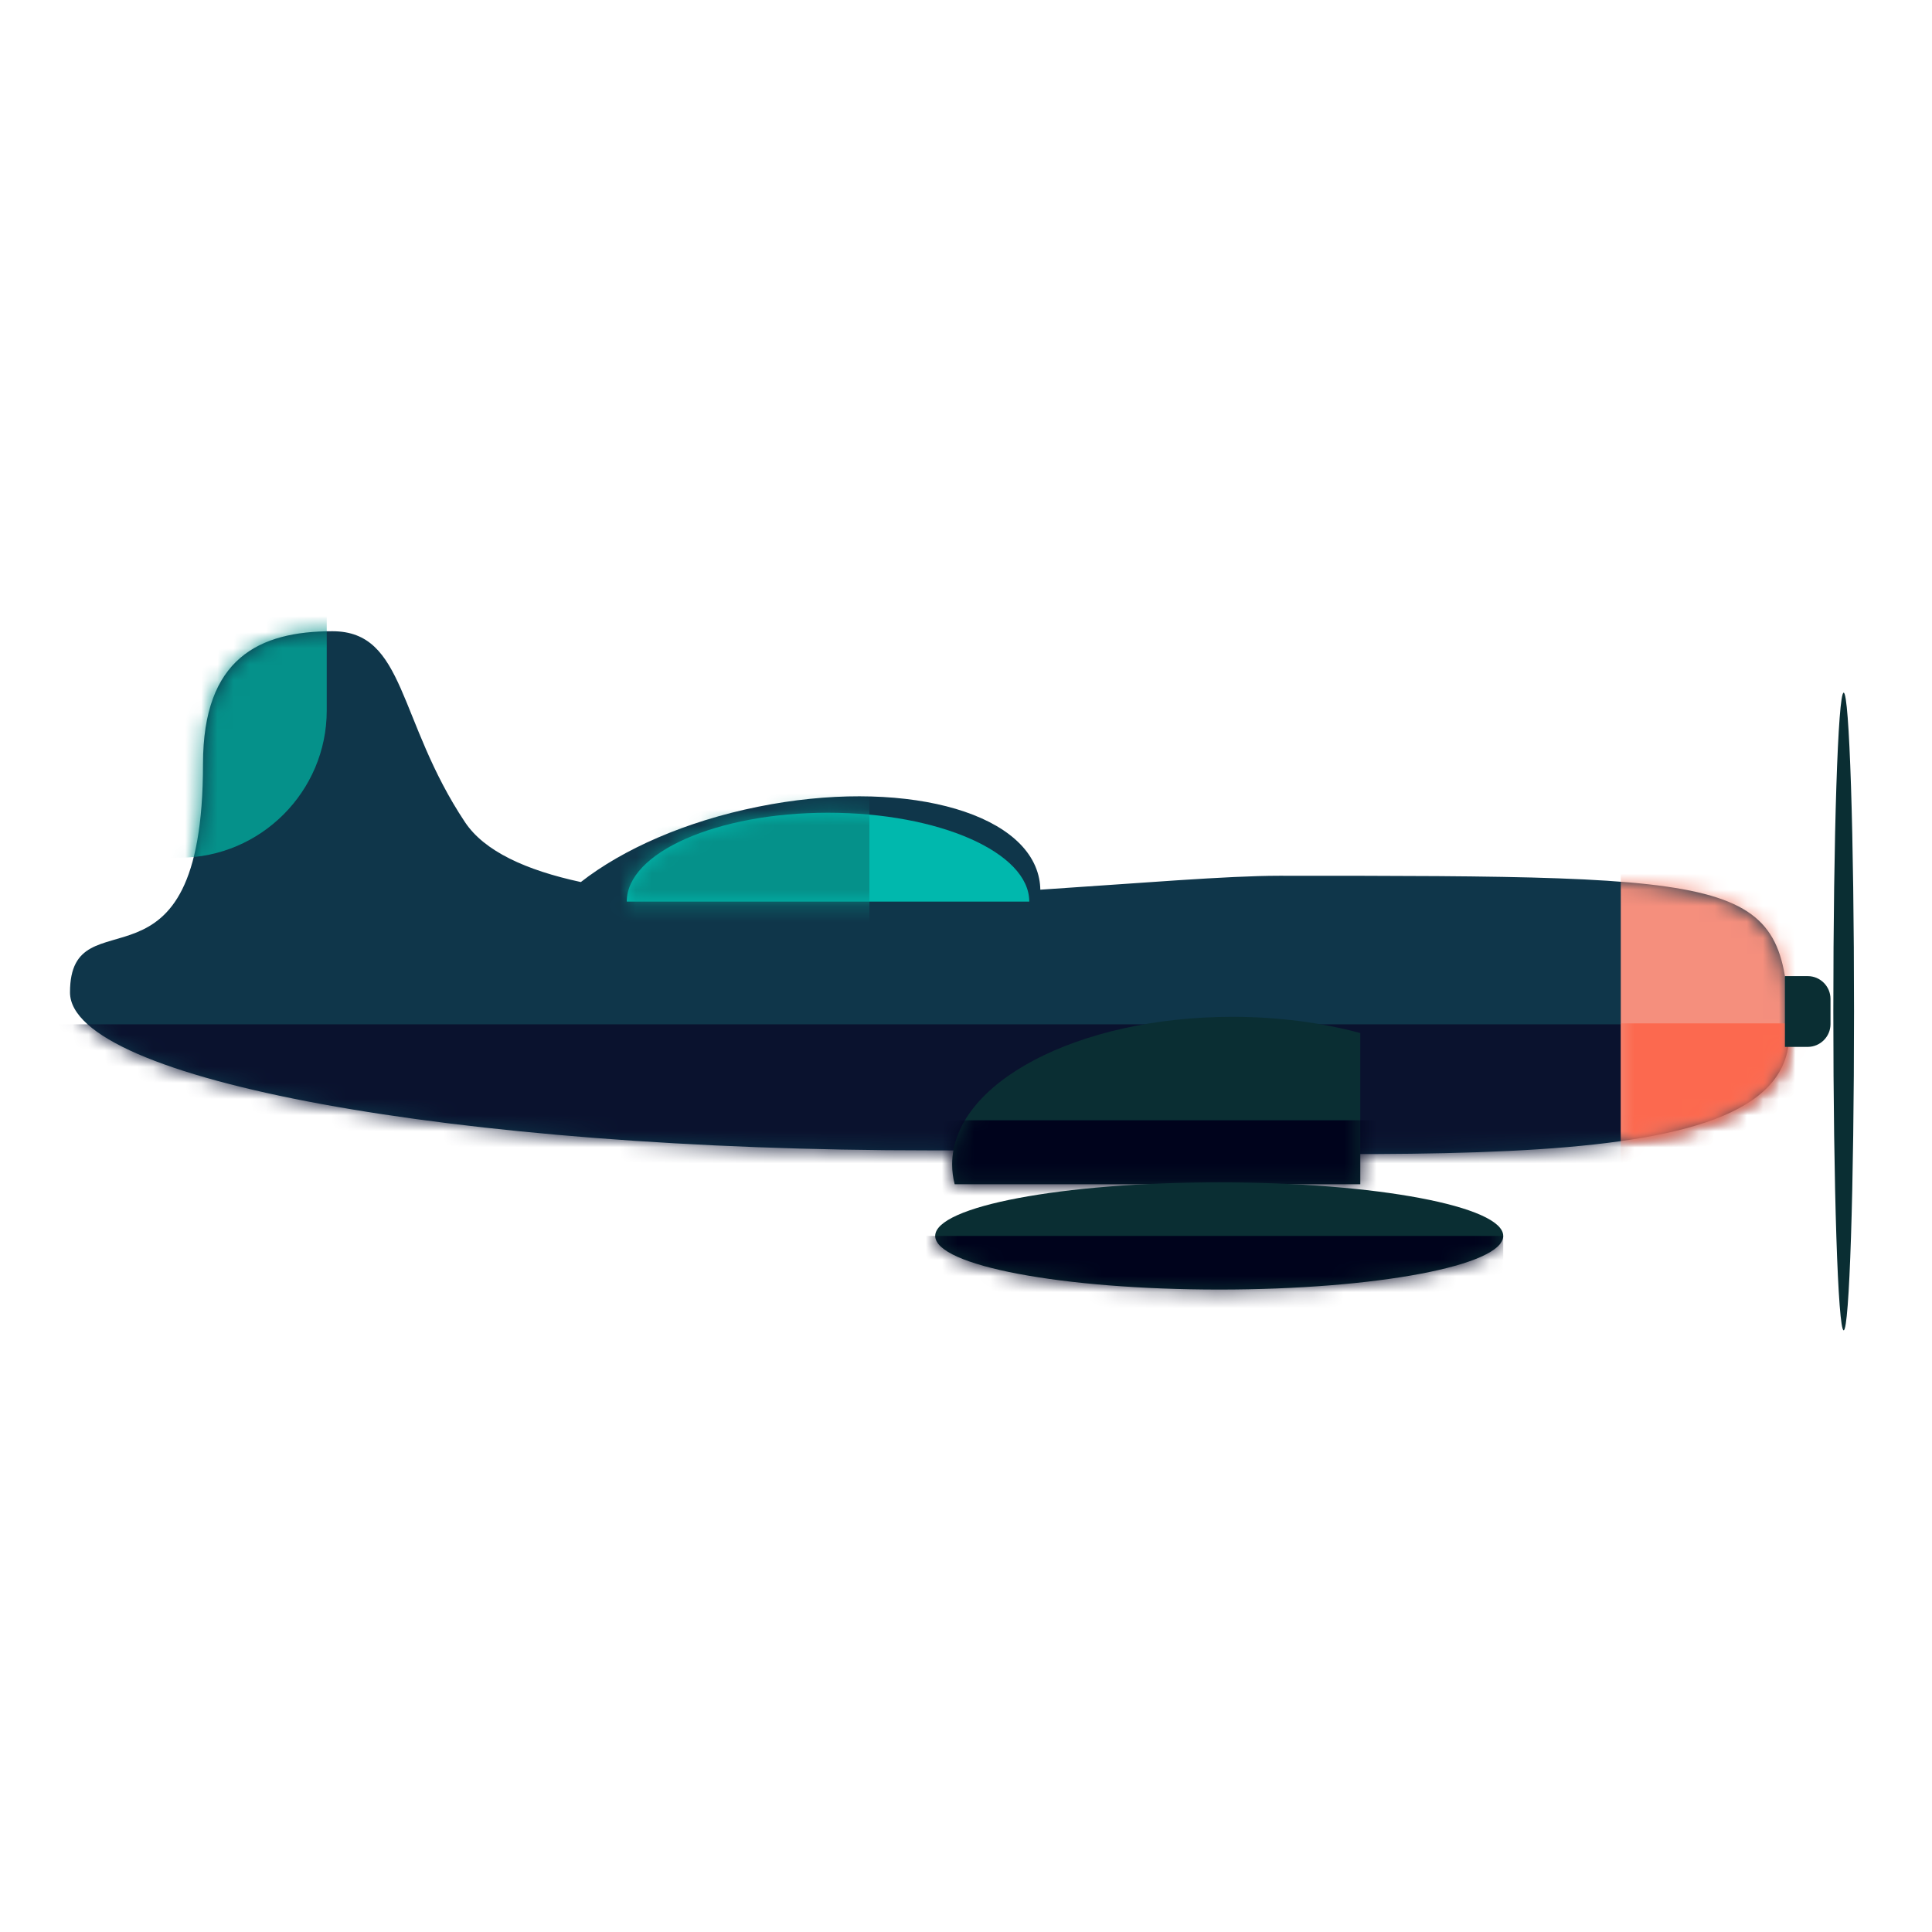<?xml version="1.0" encoding="UTF-8"?>
<svg width="120px" height="120px" viewBox="0 0 120 120" version="1.1" xmlns="http://www.w3.org/2000/svg" xmlns:xlink="http://www.w3.org/1999/xlink">
    <!-- Generator: Sketch 51.1 (57501) - http://www.bohemiancoding.com/sketch -->
    <title>Airplane15</title>
    <desc>Created with Sketch.</desc>
    <defs>
        <path d="M8.609,8.68 C8.609,24.021 0.348,16.553 0.348,22.882 C0.348,28.302 24.251,32.695 53.738,32.695 C83.223,32.695 107.361,34.962 107.126,25.336 C106.893,15.71 104.953,15.639 75.468,15.639 C72.234,15.639 66.784,16.1 60.616,16.505 C60.611,16.27 60.588,16.036 60.541,15.806 C59.684,11.569 51.863,9.576 43.073,11.355 C38.565,12.266 34.679,13.993 32.077,16.029 C28.666,15.294 26.085,14.117 24.881,12.309 C20.676,5.994 21.194,0.451 16.644,0.451 C12.096,0.451 8.609,2.131 8.609,8.68 Z" id="path-1"></path>
        <path d="M0.669,16.121 C7.313,15.184 11.222,13.236 11.126,9.336 C10.971,2.906 10.051,0.74 0.669,0.01 L0.669,16.121 Z" id="path-3"></path>
        <path d="M0.14,9.571 C0.14,9.988 0.193,10.397 0.295,10.799 L25.49,10.799 L25.49,1.409 C23.11,0.765 20.408,0.401 17.547,0.401 C7.933,0.401 0.14,4.507 0.14,9.571 Z" id="path-5"></path>
        <path d="M0.088,4.011 C0.088,5.85 7.986,7.341 17.729,7.341 C27.472,7.341 35.369,5.85 35.369,4.011 C35.369,2.172 27.472,0.682 17.729,0.682 C7.986,0.682 0.088,2.172 0.088,4.011 Z" id="path-7"></path>
        <path d="M0.928,6.244 L25.93,6.244 C25.93,3.196 20.332,0.725 13.429,0.725 C6.526,0.725 0.928,3.196 0.928,6.244 Z" id="path-9"></path>
    </defs>
    <g id="Airplane15" stroke="none" stroke-width="1" fill="none" fill-rule="evenodd">
        <g id="Group" transform="translate(4, 38)">
            <path d="M75.468,16.395 C72.234,16.395 66.784,16.855 60.616,17.26 C60.612,17.026 60.588,16.793 60.541,16.562 C59.684,12.325 51.864,10.332 43.072,12.11 C38.566,13.022 34.68,14.749 32.077,16.786 C28.666,16.05 26.085,14.873 24.881,13.065 C20.676,6.75 21.194,1.207 16.645,1.207 C12.096,1.207 8.61,2.886 8.61,9.436 C8.61,24.777 0.348,17.309 0.348,23.638 C0.348,29.058 24.251,33.452 53.738,33.452 C83.224,33.452 107.361,35.717 107.127,26.092 C106.894,16.466 104.953,16.395 75.468,16.395" id="Fill-1" fill="#0F364A"></path>
            <g id="Group-7" transform="translate(0, 0.756)">
                <mask id="mask-2" fill="white">
                    <use xlink:href="#path-1"></use>
                </mask>
                <g id="Clip-4"></g>
                <polygon id="Fill-3" fill="#0A122E" mask="url(#mask-2)" points="-10.343 42.157 112.325 42.157 112.325 24.867 -10.343 24.867"></polygon>
                <path d="M-14,-3.756 L16.294,-3.756 L16.294,5.38 C16.294,10.405 12.183,14.517 7.157,14.517 L-14,14.517 L-14,-3.756 Z" id="Fill-5" fill="#05918A" mask="url(#mask-2)"></path>
                <polygon id="Fill-6" fill="#F58F7D" mask="url(#mask-2)" points="96.67 35.965 110.339 35.965 110.339 10.38 96.67 10.38"></polygon>
            </g>
            <g id="Group-10" transform="translate(96, 16.756)">
                <mask id="mask-4" fill="white">
                    <use xlink:href="#path-3"></use>
                </mask>
                <g id="Clip-9"></g>
                <polygon id="Fill-8" fill="#FC694F" mask="url(#mask-4)" points="0.67 19.848 15.683 19.848 15.683 8.808 0.67 8.808"></polygon>
            </g>
            <path d="M72.547,25.157 C75.408,25.157 78.109,25.521 80.49,26.165 L80.49,35.554 L55.295,35.554 C55.193,35.153 55.14,34.744 55.14,34.327 C55.14,29.263 62.933,25.157 72.547,25.157" id="Fill-11" fill="#0A2E33"></path>
            <g id="Group-15" transform="translate(55, 24.756)">
                <mask id="mask-6" fill="white">
                    <use xlink:href="#path-5"></use>
                </mask>
                <g id="Clip-14"></g>
                <polygon id="Fill-13" fill="#00031C" mask="url(#mask-6)" points="-2.548 11.584 28.808 11.584 28.808 6.826 -2.548 6.826"></polygon>
            </g>
            <path d="M71.728,35.438 C81.471,35.438 89.369,36.928 89.369,38.767 C89.369,40.606 81.471,42.097 71.728,42.097 C61.986,42.097 54.087,40.606 54.087,38.767 C54.087,36.928 61.986,35.438 71.728,35.438" id="Fill-16" fill="#0A2E33"></path>
            <g id="Group-20" transform="translate(54, 34.756)">
                <mask id="mask-8" fill="white">
                    <use xlink:href="#path-7"></use>
                </mask>
                <g id="Clip-19"></g>
                <polygon id="Fill-18" fill="#00031C" mask="url(#mask-8)" points="-7.857 14 35.369 14 35.369 4.011 -7.857 4.011"></polygon>
            </g>
            <path d="M47.429,12.48 C40.526,12.48 34.929,14.951 34.929,18 L59.93,18 C59.93,14.951 54.332,12.48 47.429,12.48" id="Fill-21" fill="#00B8AD"></path>
            <g id="Group-25" transform="translate(34, 11.756)">
                <mask id="mask-10" fill="white">
                    <use xlink:href="#path-9"></use>
                </mask>
                <g id="Clip-24"></g>
                <polygon id="Fill-23" fill="#05918A" mask="url(#mask-10)" points="-0.415 8.727 15.999 8.727 15.999 -0.853 -0.415 -0.853"></polygon>
            </g>
            <g id="Group-30" transform="translate(106, 4.756)" fill="#0A2E33">
                <path d="M0.865,17.872 L2.28,17.872 C3.059,17.872 3.696,18.509 3.696,19.288 L3.696,20.852 C3.696,21.631 3.059,22.268 2.28,22.268 L0.865,22.268 L0.865,17.872 Z" id="Fill-26"></path>
                <path d="M4.514,0.268 C4.16,0.268 3.872,9.134 3.872,20.07 C3.872,31.006 4.16,39.872 4.514,39.872 C4.869,39.872 5.157,31.006 5.157,20.07 C5.157,9.134 4.869,0.268 4.514,0.268" id="Fill-28"></path>
            </g>
        </g>
    </g>
</svg>